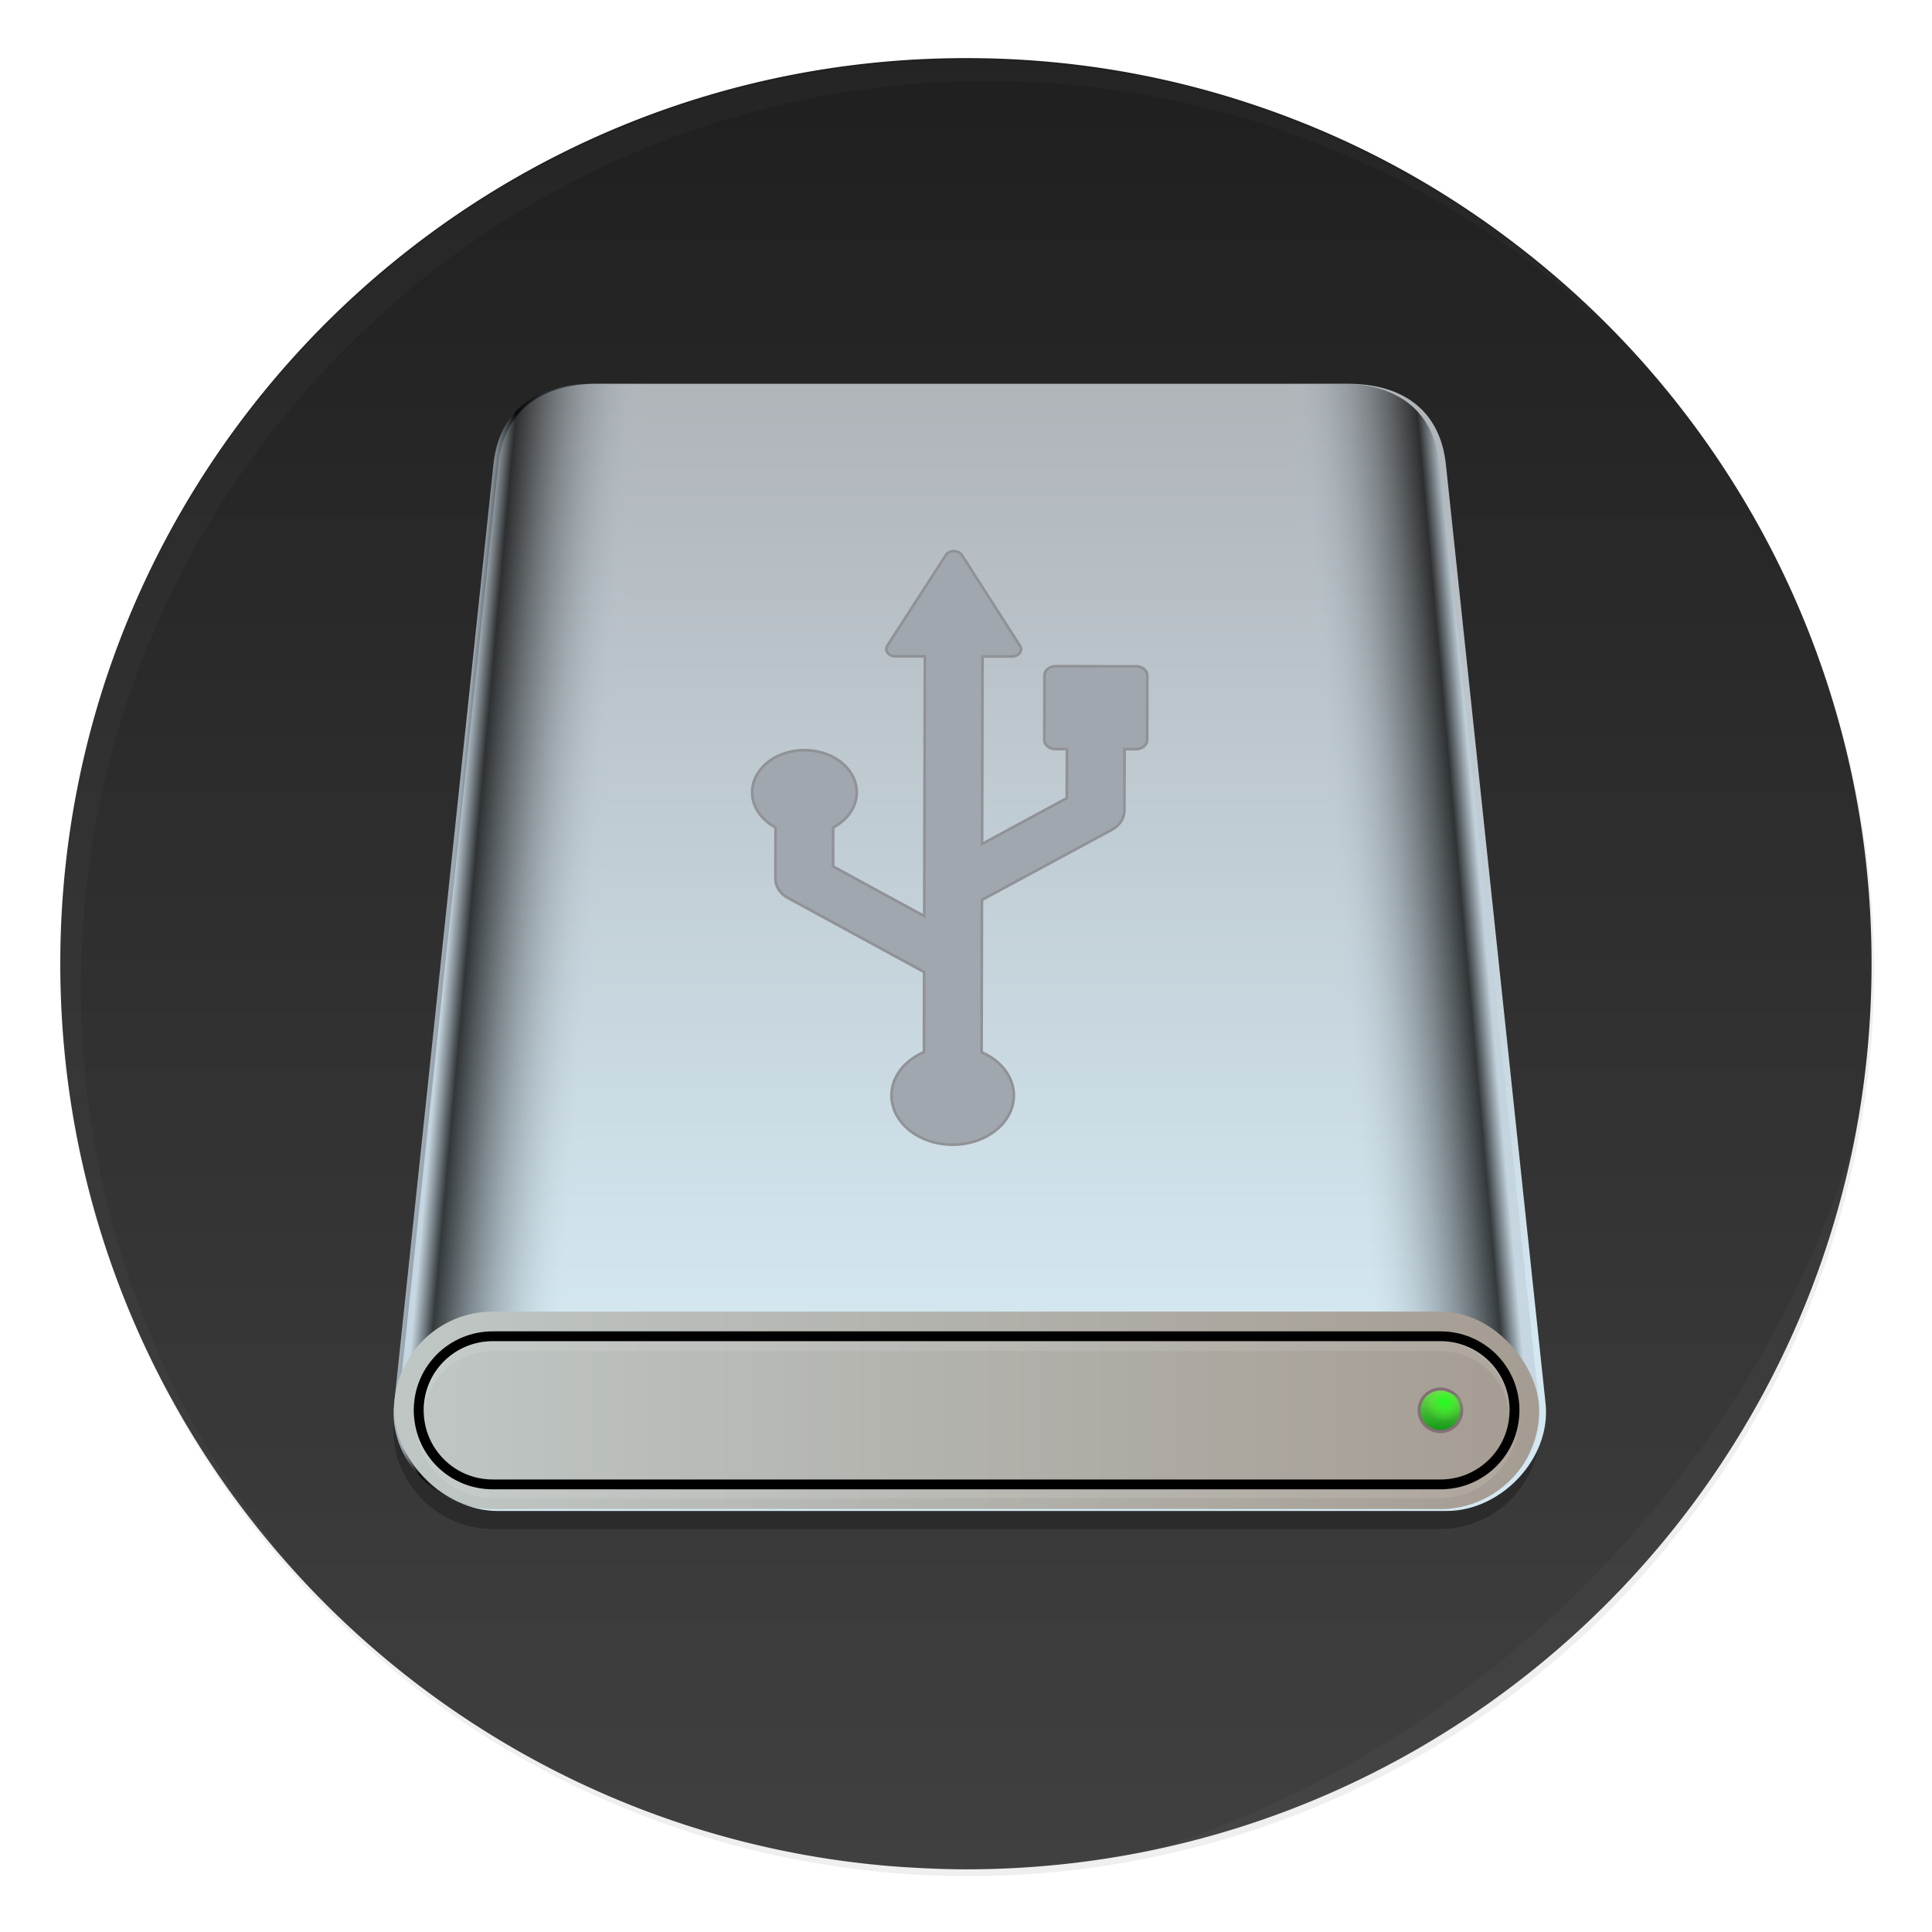 <svg xmlns="http://www.w3.org/2000/svg" xmlns:xlink="http://www.w3.org/1999/xlink" width="64" height="64"><defs><linearGradient id="c" x1="519.2" x2="519.2" y1="1024.8" y2="4.8" gradientTransform="translate(-.559 -.581)scale(.064)" gradientUnits="userSpaceOnUse"><stop offset="0" stop-color="#646464"/><stop offset=".02" stop-color="#414141"/><stop offset="1" stop-color="#1e1e1e"/></linearGradient><linearGradient id="e" x1="175" x2="175" y1="52" y2="5" gradientUnits="userSpaceOnUse"><stop offset="0" stop-color="#d4e8f2"/><stop offset="1" stop-color="#b0b5ba"/></linearGradient><linearGradient xlink:href="#a" id="f" x1="39.422" x2="42.275" y1="7.673" y2="7.932" gradientUnits="userSpaceOnUse"/><linearGradient id="a"><stop offset="0" stop-color="#c2d2dd"/><stop offset=".096"/><stop offset=".691" stop-color="#c0d0da" stop-opacity="0"/><stop offset="1" stop-color="#c0d0d9" stop-opacity="0"/></linearGradient><linearGradient xlink:href="#a" id="g" x1="39.422" x2="42.275" y1="7.673" y2="7.932" gradientTransform="matrix(-1 0 0 1 92.602 0)" gradientUnits="userSpaceOnUse"/><linearGradient id="h" x1="38.628" x2="53.974" y1="14.816" y2="14.816" gradientUnits="userSpaceOnUse"><stop offset="0" stop-color="#bfc7c5"/><stop offset="1" stop-color="#a59c92"/></linearGradient><linearGradient id="i" x1="37.658" x2="37.658" y1="15.081" y2="14.552" gradientUnits="userSpaceOnUse"><stop offset="0" stop-color="#169a19"/><stop offset="1" stop-color="#71df4f"/></linearGradient><filter id="b" width="1.072" height="1.072" x="-.036" y="-.036" color-interpolation-filters="sRGB"><feGaussianBlur stdDeviation=".42"/></filter><filter id="d" width="1.095" height="1.097" x="-.048" y="-.048" color-interpolation-filters="sRGB"><feGaussianBlur stdDeviation=".304"/></filter><filter id="k" width="1.028" height="1.028" x="-.014" y="-.014" color-interpolation-filters="sRGB"><feGaussianBlur stdDeviation=".298"/></filter><filter id="l" width="1.059" height="1.059" x="-.03" y="-.03" color-interpolation-filters="sRGB"><feGaussianBlur stdDeviation=".298"/></filter><radialGradient id="j" cx="37.65" cy="14.726" r=".145" gradientTransform="translate(-114.5 -44.937)scale(6.82)" gradientUnits="userSpaceOnUse"><stop offset="0" stop-color="#1aff1f"/><stop offset="1" stop-color="#61fe30" stop-opacity="0"/></radialGradient></defs><circle cx="400.57" cy="531.8" r="14" filter="url(#b)" opacity=".25" transform="translate(-826.34 -1107.5)scale(2.143)"/><circle cx="32.017" cy="31.998" r="30" fill="none"/><path fill="url(#c)" d="M50.246 8.118q-3.86-2.972-8.444-4.555Q37.065 1.925 32 1.925c-16.569 0-30.003 13.431-30.003 30 0 15.158 11.245 27.683 25.845 29.71.713.098 1.434.174 2.159.219.661.04 1.326.07 2 .07 16.567 0 29.997-13.432 29.997-29.999 0-1.31-.083-2.603-.245-3.865a30 30 0 0 0-.884-4.305q-1.329-4.689-4.082-8.726-2.721-3.977-6.54-6.911z"/><g stroke-linecap="round" stroke-linejoin="round"><g filter="url(#d)" opacity=".25" transform="translate(-82.437 10.748)scale(2.472)"><path d="M41.274 1.058c-.732 0-1.235.353-1.312 1.082l-1.333 12.563c-.077.73.59 1.436 1.323 1.436h12.7c.732 0 1.399-.707 1.322-1.436L52.641 2.14c-.077-.729-.58-1.082-1.312-1.082h-5.027z" opacity="1"/><path d="M46.301 1.058V16.14h-6.35c-.733 0-1.4-.667-1.323-1.396L39.961 2.14c.077-.729.58-1.082 1.313-1.082zm0 0V16.14h6.35c.733 0 1.4-.667 1.323-1.396L52.64 2.14c-.077-.729-.58-1.082-1.313-1.082z" opacity=".75"/><path d="M39.951 13.493h12.7c.733 0 1.323.59 1.323 1.323a1.32 1.32 0 0 1-1.323 1.323h-12.7a1.32 1.32 0 0 1-1.323-1.323c0-.733.59-1.323 1.323-1.323" opacity="1"/><path d="M39.952 13.758c-.587 0-1.059.472-1.059 1.058s.472 1.059 1.059 1.059h12.7c.586 0 1.058-.472 1.058-1.059s-.472-1.058-1.059-1.058zm0 .132h12.7c.512 0 .925.413.925.926s-.413.927-.926.927h-12.7c-.512 0-.925-.413-.925-.927s.413-.926.926-.926" opacity="1"/><path d="M52.958 14.816a.306.306 0 0 1-.306.306.306.306 0 0 1-.306-.306.306.306 0 0 1 .306-.306.306.306 0 0 1 .306.306"/><path d="M52.916 14.816a.265.265 0 0 1-.265.265.265.265 0 0 1-.264-.265.265.265 0 0 1 .264-.265.265.265 0 0 1 .265.265"/><path d="M52.65 14.552a.265.265 0 0 0-.257.207.26.26 0 0 0 .25.186.26.26 0 0 0 .258-.215.265.265 0 0 0-.25-.178"/><path d="M39.952 13.89a.924.924 0 0 0-.926.926c0 .023.005.044.006.067a.92.92 0 0 1 .92-.86h12.7a.92.92 0 0 1 .919.86c.001-.023.006-.044.006-.067a.924.924 0 0 0-.926-.926z" opacity=".1"/><path d="M39.952 13.89a.924.924 0 0 0-.926.926q0 .015.003.029c.015-.527.42-.947.923-.947h12.7c.503 0 .907.42.922.947l.003-.029a.924.924 0 0 0-.926-.926zm-1.056.955-.003.03c0 .62.472 1.118 1.059 1.118h12.7c.586 0 1.058-.499 1.058-1.118l-.003-.03a1.054 1.054 0 0 1-1.056 1.03h-12.7c-.576 0-1.04-.457-1.055-1.03" opacity=".1"/></g><g transform="translate(-82.437 10.093)scale(2.472)"><path fill="url(#e)" d="M156 4c-2.77 0-4.671 1.333-4.96 4.088L146 55.573c-.29 2.755 2.23 5.427 5 5.427h48c2.77 0 5.29-2.672 5-5.427l-5.04-47.485C198.672 5.333 196.77 4 194 4h-19z" transform="scale(.265)"/><path fill="url(#f)" d="M46.301 1.058V16.14h-6.35c-.733 0-1.4-.667-1.323-1.396L39.961 2.14c.077-.729.58-1.082 1.313-1.082z" opacity=".75"/><path fill="url(#g)" d="M46.301 1.058V16.14h6.35c.733 0 1.4-.667 1.323-1.396L52.64 2.14c-.077-.729-.58-1.082-1.313-1.082z" opacity=".75"/><rect width="15.346" height="2.646" x="38.628" y="13.493" fill="url(#h)" rx="1.323" ry="1.323"/><path d="M39.952 13.758c-.587 0-1.059.472-1.059 1.058s.472 1.059 1.059 1.059h12.7c.586 0 1.058-.472 1.058-1.059s-.472-1.058-1.059-1.058zm0 .132h12.7c.512 0 .925.413.925.926s-.413.927-.926.927h-12.7c-.512 0-.925-.413-.925-.927s.413-.926.926-.926"/><g transform="translate(15.001)"><circle cx="37.65" cy="14.816" r=".306" fill="#827076"/><circle cx="37.65" cy="14.816" r=".265" fill="url(#i)"/><path fill="url(#j)" d="M142.3 55a1 1 0 0 0-.973.781.99.99 0 0 0 .946.705.99.99 0 0 0 .972-.812A1 1 0 0 0 142.3 55" transform="scale(.265)"/></g><path fill="#fff" d="M39.952 13.89a.924.924 0 0 0-.926.926c0 .023.005.044.006.067a.92.92 0 0 1 .92-.86h12.7a.92.92 0 0 1 .919.86c.001-.023.006-.044.006-.067a.924.924 0 0 0-.926-.926z" opacity=".1"/><path fill="#fff" d="M39.952 13.89a.924.924 0 0 0-.926.926q0 .015.003.029c.015-.527.42-.947.923-.947h12.7c.503 0 .907.42.922.947l.003-.029a.924.924 0 0 0-.926-.926zm-1.056.955-.003.03c0 .62.472 1.118 1.059 1.118h12.7c.586 0 1.058-.499 1.058-1.118l-.003-.03a1.054 1.054 0 0 1-1.056 1.03h-12.7c-.576 0-1.04-.457-1.055-1.03" opacity=".1"/></g></g><path fill="#a1a7ae" stroke="#909296" stroke-width=".088" d="m37.627 22.073-2.647-.004a.307.38 89.969 0 0-.269.09.306.38 89.969 0 0-.111.215l-.005 2.134c0 .17.17.306.379.306h.369l-.004 1.626-2.806 1.516.014-6.21h.975a.241.3 89.969 0 0 .257-.115.242.3 89.969 0 0 .01-.237l-1.924-3.006a.243.301 89.969 0 0-.266-.13.242.3 89.969 0 0-.266.13l-1.938 3a.243.301 89.969 0 0 .01.237.242.3 89.969 0 0 .255.116l.977.002-.02 8.603-3.02-1.644.003-1.29c.47-.25.78-.677.78-1.163.003-.771-.772-1.397-1.73-1.398-.955-.002-1.732.623-1.734 1.394-.001.486.307.914.775 1.165l-.004 1.7a.768.952 89.969 0 0 .42.638l4.506 2.452-.006 2.653c-.635.275-1.073.809-1.074 1.43-.002.902.903 1.634 2.021 1.636 1.12.001 2.029-.728 2.03-1.63.002-.622-.433-1.156-1.067-1.433l.011-5.045 4.296-2.32a.77.955 89.969 0 0 .423-.639l.005-2.035h.37a.307.38 89.969 0 0 .268-.089.307.38 89.969 0 0 .111-.216l.005-2.133a.305.378 89.969 0 0-.38-.306z"/><path fill="#fff" d="M10.787 10.787a29.934 29.934 0 0 0 0 42.426c.119.119.242.23.362.345-11.4-11.775-11.288-30.43.345-42.065S41.784-.25 53.56 11.148c-.116-.12-.227-.243-.345-.362a29.934 29.934 0 0 0-42.426 0z" filter="url(#k)" opacity=".15"/><path fill="#fff" d="M37.435 61.526c5.772-1.063 11.297-3.831 15.779-8.313s7.25-10.007 8.313-15.779c-1.592 5.434-4.606 10.657-9.02 15.072s-9.639 7.428-15.072 9.02" filter="url(#l)" opacity=".15"/></svg>